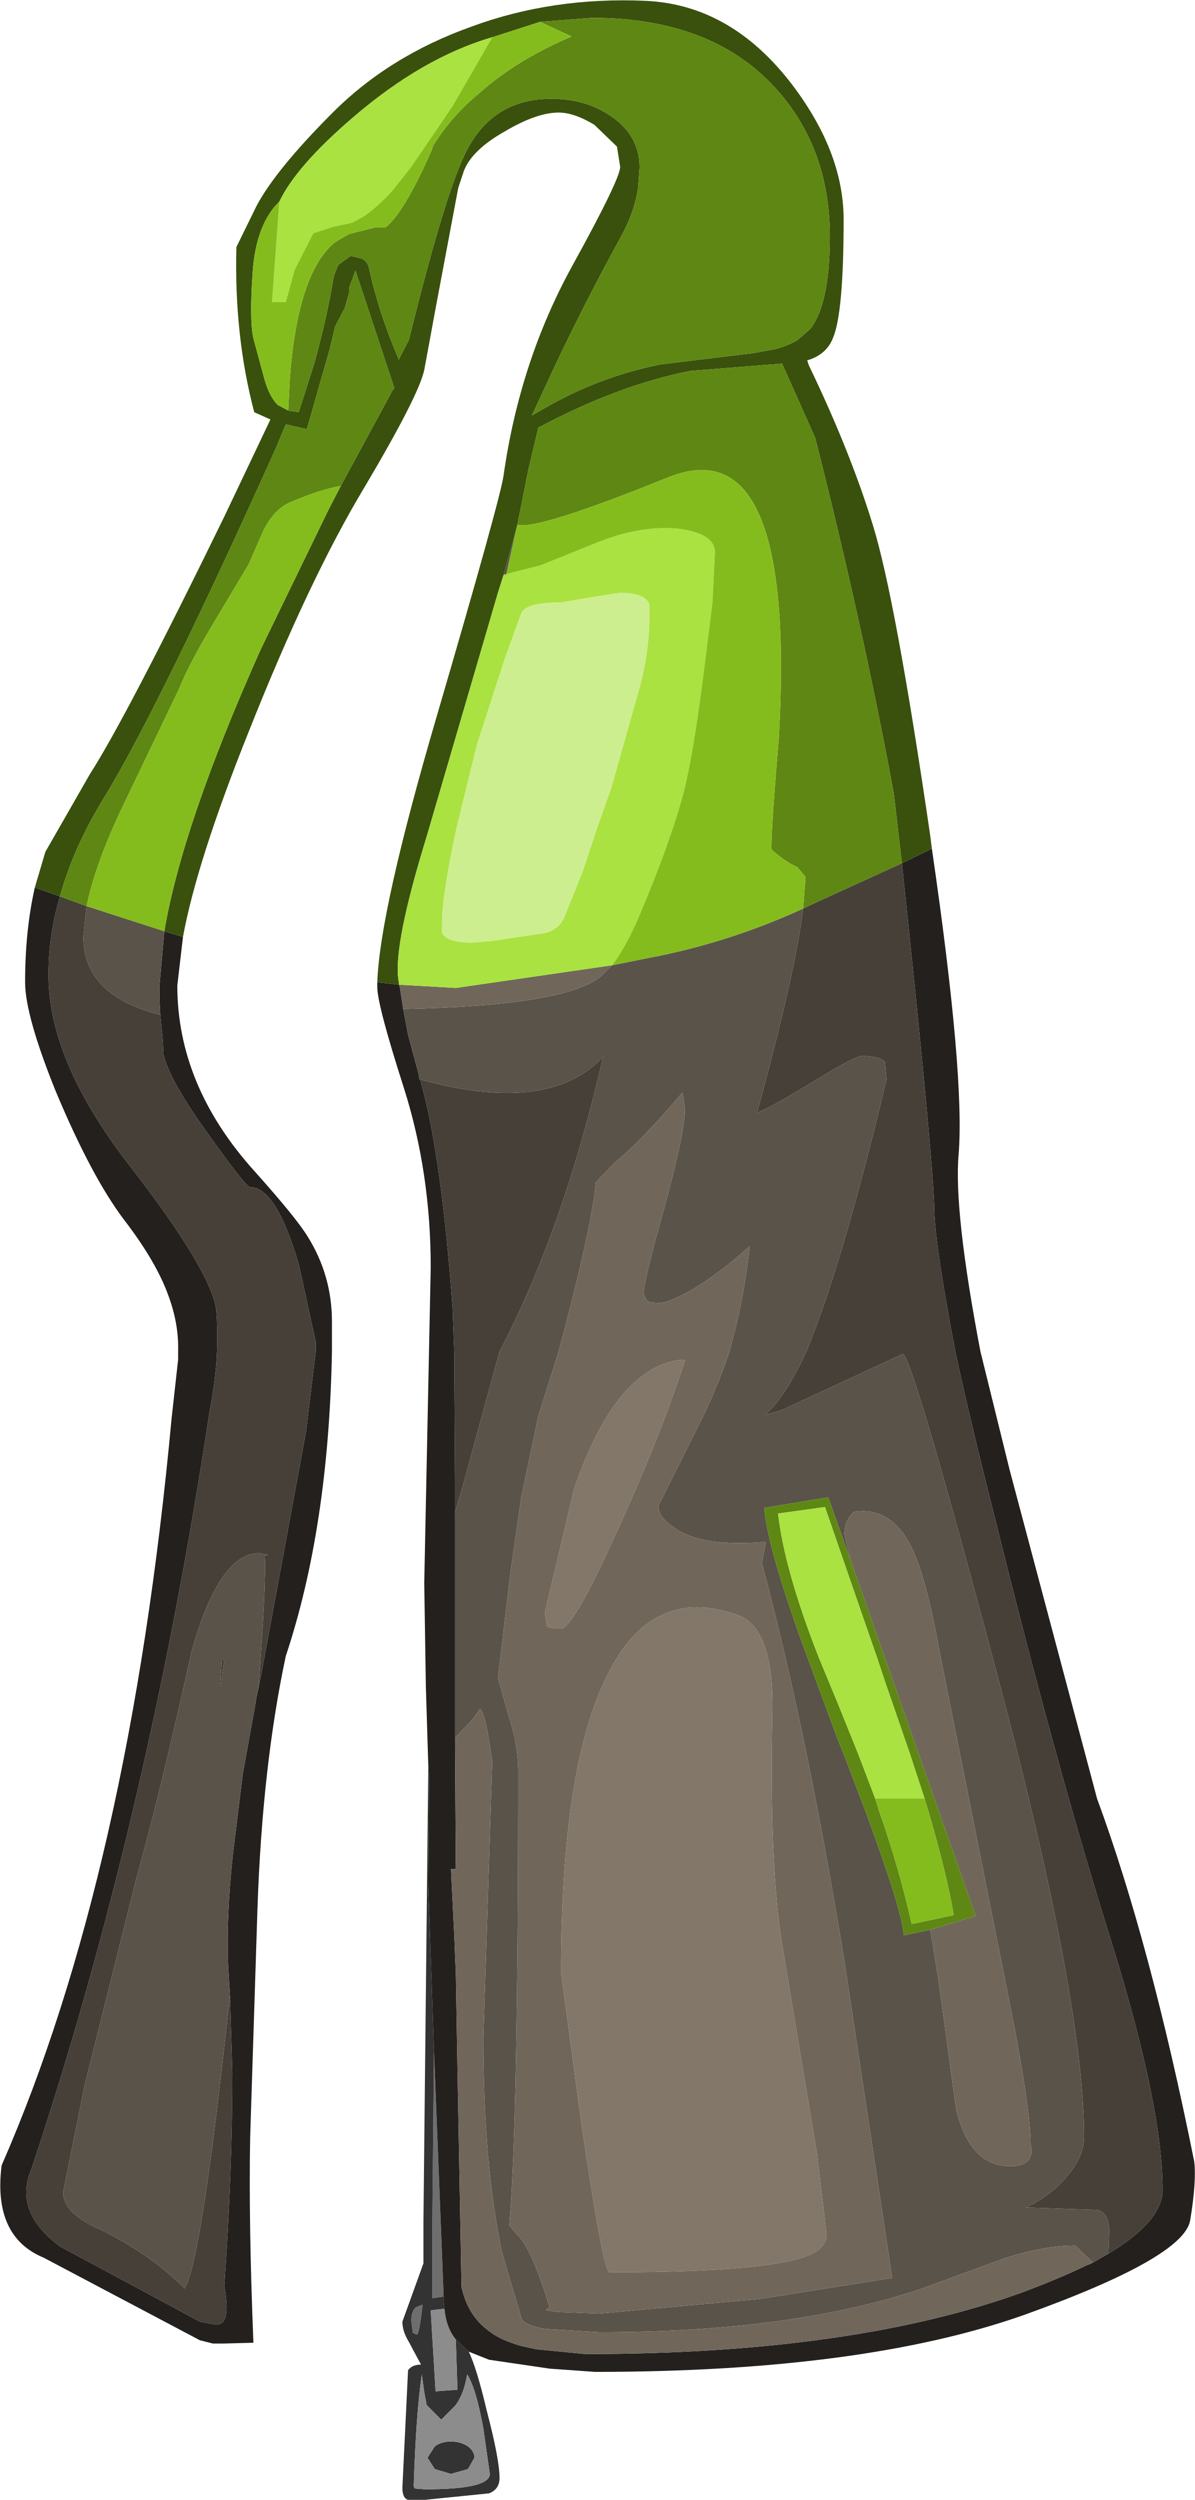 <?xml version="1.0" encoding="UTF-8" standalone="no"?>
<svg xmlns:ffdec="https://www.free-decompiler.com/flash" xmlns:xlink="http://www.w3.org/1999/xlink" ffdec:objectType="shape" height="154.35px" width="73.8px" xmlns="http://www.w3.org/2000/svg">
  <g transform="matrix(1.0, 0.0, 0.0, 1.0, 33.65, 141.5)">
    <path d="M-6.25 0.3 L-6.95 0.4 -6.95 -3.85 -6.95 -4.35 -6.85 -14.9 -6.25 0.3 M-8.15 2.55 L-8.25 1.8 Q-8.25 1.2 -7.95 0.95 L-7.55 0.8 Q-7.75 2.6 -7.9 2.65 L-8.15 2.55" fill="#6e6e6e" fill-rule="evenodd" stroke="none"/>
    <path d="M-4.7 3.7 Q-4.2 4.75 -3.6 7.3 -2.8 10.35 -2.8 11.5 -2.8 12.2 -3.45 12.45 L-7.4 12.85 -8.45 12.85 Q-8.8 12.75 -8.8 12.1 L-8.45 4.85 Q-8.2 4.5 -7.65 4.5 L-8.4 3.1 Q-8.8 2.45 -8.8 1.85 L-7.5 -1.75 -7.5 -3.85 -7.5 -4.35 -7.2 -32.5 -7.15 -31.9 -7.2 -25.65 -7.2 -25.4 -7.2 -25.1 -6.85 -14.9 -6.95 -4.35 -6.95 -3.85 -6.95 0.4 -6.25 0.3 -6.25 0.7 -6.2 1.05 -7.05 1.15 -6.75 6.15 -5.4 6.05 -5.5 2.95 -4.7 3.7 M-8.15 2.55 L-7.9 2.65 Q-7.75 2.6 -7.55 0.8 L-7.95 0.95 Q-8.25 1.2 -8.25 1.8 L-8.15 2.55 M-7.3 7.0 L-7.45 6.2 -7.6 5.1 Q-7.95 7.45 -8.1 12.0 L-8.05 12.15 -7.4 12.2 Q-3.4 12.2 -3.4 11.25 L-3.8 8.45 Q-4.25 5.95 -4.8 5.1 -5.0 6.35 -5.55 7.05 L-6.4 7.9 -7.3 7.0 M-6.8 9.55 Q-6.4 9.25 -5.8 9.25 -5.2 9.25 -4.75 9.55 -4.35 9.85 -4.35 10.25 L-4.75 10.95 -5.8 11.25 -6.8 10.95 -7.25 10.25 -6.8 9.55" fill="#333333" fill-rule="evenodd" stroke="none"/>
    <path d="M-6.2 1.05 Q-6.1 2.2 -5.5 2.95 L-5.4 6.05 -6.75 6.15 -7.05 1.15 -6.2 1.05 M-6.8 9.55 L-7.25 10.25 -6.8 10.95 -5.8 11.25 -4.75 10.95 -4.35 10.25 Q-4.35 9.85 -4.75 9.55 -5.2 9.25 -5.8 9.25 -6.4 9.25 -6.8 9.55 M-7.3 7.0 L-6.4 7.9 -5.55 7.05 Q-5.0 6.35 -4.8 5.1 -4.25 5.95 -3.8 8.45 L-3.4 11.25 Q-3.4 12.2 -7.4 12.2 L-8.05 12.15 -8.1 12.0 Q-7.95 7.45 -7.6 5.1 L-7.45 6.2 -7.3 7.0" fill="#8c8c8c" fill-rule="evenodd" stroke="none"/>
    <path d="M-10.35 -80.85 L-9.0 -80.7 -8.95 -80.5 -8.75 -79.2 -8.45 -77.6 -7.8 -75.2 -7.75 -74.85 -7.7 -74.85 -7.65 -74.65 Q-6.4 -70.2 -5.7 -60.75 L-5.6 -58.05 -5.55 -50.1 -5.55 -49.1 -5.55 -48.1 -5.55 -41.2 -5.55 -34.2 -5.5 -26.1 -5.8 -26.1 -5.6 -22.05 -5.5 -19.65 -5.4 -13.8 -5.15 -0.3 Q-4.75 1.55 -3.35 2.5 -2.7 3.0 -1.45 3.35 L-0.55 3.55 2.5 3.85 Q19.05 3.85 29.6 0.0 31.85 -0.85 33.5 -1.65 L33.65 -1.7 33.85 -1.8 34.8 -2.35 Q38.15 -4.35 38.15 -6.3 38.15 -11.55 34.85 -22.05 31.55 -32.6 27.85 -47.55 26.25 -53.85 25.35 -58.05 24.05 -64.85 24.05 -66.95 23.95 -70.25 22.05 -88.2 L23.9 -89.1 Q25.95 -75.05 25.55 -70.2 25.25 -66.7 26.9 -58.05 L28.7 -50.75 34.1 -30.45 Q37.4 -21.5 40.1 -8.05 40.25 -6.8 39.85 -4.4 39.45 -2.1 29.55 1.45 19.6 4.95 3.1 4.95 L0.3 4.75 -3.45 4.2 -4.7 3.7 -5.5 2.95 Q-6.1 2.2 -6.2 1.05 L-6.25 0.7 -6.25 0.3 -6.85 -14.9 -7.2 -25.1 -7.2 -25.4 -7.2 -25.65 -7.15 -31.9 -7.2 -32.5 -7.35 -37.35 -7.45 -43.75 -7.05 -63.25 Q-7.05 -69.1 -8.7 -74.3 -10.35 -79.45 -10.35 -80.55 L-10.35 -80.85 M-31.5 -86.7 L-29.95 -86.15 Q-30.65 -83.75 -30.65 -81.45 -30.75 -76.15 -25.7 -69.6 -20.65 -63.1 -20.3 -60.65 -20.2 -59.55 -20.25 -58.05 -20.3 -56.5 -20.7 -54.4 -24.5 -29.25 -31.7 -7.6 -32.85 -4.95 -29.95 -2.8 L-21.3 1.85 -20.5 2.0 Q-19.3 2.3 -19.8 -0.35 -19.3 -7.4 -19.3 -13.55 L-19.45 -18.35 -19.55 -19.95 Q-19.7 -23.0 -19.25 -27.15 L-18.65 -32.0 -17.9 -36.15 -17.8 -36.75 -17.7 -37.2 -17.5 -38.2 -14.75 -53.1 -14.15 -58.05 -14.15 -58.65 -15.2 -63.45 Q-16.6 -68.2 -18.2 -68.2 -18.45 -68.2 -20.7 -71.35 -23.2 -74.8 -23.55 -76.4 L-23.6 -77.3 -23.75 -78.85 -23.8 -79.75 -23.8 -80.05 -23.8 -80.15 -23.8 -80.65 -23.5 -84.0 -22.35 -83.65 -22.7 -80.65 Q-22.7 -74.45 -17.9 -69.15 -15.35 -66.3 -14.65 -65.15 -13.15 -62.75 -13.15 -59.9 L-13.15 -58.05 Q-13.35 -47.2 -16.0 -39.25 -17.45 -32.45 -17.75 -23.65 L-18.2 -9.55 Q-18.3 -4.3 -18.0 3.15 L-19.85 3.2 -20.5 3.2 -21.3 3.0 -30.95 -2.1 Q-34.1 -3.4 -33.55 -7.8 -25.65 -25.85 -23.05 -53.95 L-22.65 -57.55 -22.65 -58.05 Q-22.6 -59.75 -23.25 -61.5 -24.0 -63.6 -26.0 -66.2 -28.0 -68.85 -30.2 -74.1 -32.1 -78.8 -32.1 -80.85 -32.1 -84.05 -31.5 -86.7 M-1.7 -109.1 L-2.4 -105.95 -2.45 -105.9 -2.6 -105.3 -2.4 -106.05 -1.7 -109.1" fill="#23201d" fill-rule="evenodd" stroke="none"/>
    <path d="M34.8 -2.35 L34.85 -3.7 Q34.85 -4.85 34.15 -5.05 L29.7 -5.2 Q30.6 -5.6 31.5 -6.35 33.3 -8.0 33.3 -9.55 33.3 -18.1 27.75 -38.8 22.65 -57.9 22.1 -57.9 L14.55 -54.4 13.6 -54.15 Q14.8 -55.15 16.15 -58.05 18.4 -63.5 21.1 -74.85 L21.0 -75.95 Q20.6 -76.3 19.6 -76.3 19.15 -76.3 16.55 -74.7 13.75 -73.0 13.1 -72.8 15.45 -81.35 15.95 -85.4 L16.25 -85.55 22.05 -88.2 Q23.95 -70.25 24.05 -66.95 24.05 -64.85 25.35 -58.05 26.25 -53.85 27.85 -47.55 31.55 -32.6 34.85 -22.05 38.15 -11.55 38.15 -6.3 38.15 -4.35 34.8 -2.35 M-7.7 -74.85 Q0.25 -72.65 3.6 -76.25 1.15 -65.6 -2.8 -58.05 L-5.25 -49.1 -5.35 -48.8 -5.55 -48.1 -5.55 -49.1 -5.55 -50.1 -5.6 -58.05 -5.7 -60.75 Q-6.4 -70.2 -7.65 -74.65 L-7.7 -74.85 M-28.3 -85.55 L-28.5 -83.65 Q-28.5 -80.9 -25.75 -79.55 -24.85 -79.1 -23.75 -78.85 L-23.6 -77.3 -23.55 -76.4 Q-23.2 -74.8 -20.7 -71.35 -18.45 -68.2 -18.2 -68.2 -16.6 -68.2 -15.2 -63.45 L-14.15 -58.65 -14.15 -58.05 -14.75 -53.1 -17.5 -38.2 -17.7 -37.2 Q-17.2 -43.65 -17.3 -45.45 L-17.1 -45.5 -17.65 -45.6 Q-20.1 -45.6 -21.8 -39.6 -23.75 -30.8 -25.25 -25.45 L-28.4 -12.85 -29.75 -6.15 Q-29.75 -4.9 -27.7 -3.95 -24.5 -2.45 -22.25 -0.2 -21.2 -1.8 -19.45 -18.35 L-19.3 -13.55 Q-19.3 -7.4 -19.8 -0.35 -19.3 2.3 -20.5 2.0 L-21.3 1.85 -29.95 -2.8 Q-32.85 -4.95 -31.7 -7.6 -24.5 -29.25 -20.7 -54.4 -20.3 -56.5 -20.25 -58.05 -20.2 -59.55 -20.3 -60.65 -20.65 -63.1 -25.7 -69.6 -30.75 -76.15 -30.65 -81.45 -30.65 -83.75 -29.95 -86.15 L-28.3 -85.55 M-19.95 -39.0 L-19.8 -39.0 -20.0 -37.55 -20.05 -37.55 -19.95 -39.0" fill="#464039" fill-rule="evenodd" stroke="none"/>
    <path d="M-2.55 -106.0 L-1.7 -109.1 -2.4 -106.05 -2.55 -106.0 M4.15 -81.9 L7.15 -82.5 Q11.7 -83.45 15.95 -85.4 15.45 -81.35 13.1 -72.8 13.75 -73.0 16.55 -74.7 19.15 -76.3 19.6 -76.3 20.6 -76.3 21.0 -75.95 L21.1 -74.85 Q18.4 -63.5 16.15 -58.05 14.8 -55.15 13.6 -54.15 L14.55 -54.4 22.1 -57.9 Q22.65 -57.9 27.75 -38.8 33.3 -18.1 33.3 -9.55 33.3 -8.0 31.5 -6.35 30.6 -5.6 29.7 -5.2 L34.15 -5.05 Q34.85 -4.85 34.85 -3.7 L34.8 -2.35 33.85 -1.8 32.75 -2.85 Q30.8 -2.85 28.35 -2.05 L23.3 -0.2 Q15.3 2.5 3.35 2.5 L0.05 2.3 Q-1.5 2.05 -1.5 1.45 L-2.65 -2.45 Q-3.8 -7.9 -3.8 -15.65 L-3.25 -32.8 -3.55 -34.65 Q-3.8 -35.85 -4.0 -36.0 L-4.45 -35.35 -5.55 -34.2 -5.55 -41.2 -5.55 -48.1 -5.35 -48.8 -5.25 -49.1 -2.8 -58.05 Q1.15 -65.6 3.6 -76.25 0.25 -72.65 -7.7 -74.85 L-7.75 -74.85 -7.8 -75.2 -8.45 -77.6 -8.75 -79.2 Q1.35 -79.4 3.5 -81.25 L4.15 -81.9 M8.65 -73.05 L8.5 -74.05 Q6.0 -71.1 4.3 -69.7 L3.15 -68.5 Q2.9 -65.75 0.85 -58.05 L-0.4 -54.1 -1.45 -49.1 -2.1 -44.6 -2.9 -37.9 -2.25 -35.6 Q-1.65 -33.8 -1.65 -32.1 -1.65 -10.3 -2.2 -4.1 L-1.75 -3.55 Q-0.95 -2.9 0.1 0.35 L0.3 1.0 0.1 1.05 0.1 1.15 0.8 1.25 3.35 1.35 13.25 0.45 21.45 -0.85 18.5 -20.4 Q16.2 -34.55 13.4 -45.0 L13.65 -46.3 Q9.65 -45.95 7.95 -47.2 7.05 -47.8 7.0 -48.5 L9.4 -53.3 Q10.6 -55.65 11.4 -58.05 12.3 -61.25 12.65 -64.55 10.4 -62.55 8.6 -61.6 7.5 -61.05 7.1 -61.05 6.45 -61.05 6.3 -61.2 L6.1 -61.6 Q6.1 -62.4 7.4 -67.0 8.65 -71.6 8.65 -73.05 M23.8 -22.35 L24.3 -19.3 25.4 -11.25 Q26.25 -7.75 28.75 -7.75 30.3 -7.75 30.0 -9.1 30.0 -11.55 28.4 -19.35 L24.4 -39.4 Q23.55 -44.15 22.65 -45.95 21.55 -48.2 19.6 -48.2 L19.0 -48.15 19.1 -48.15 Q18.5 -47.65 18.5 -46.75 L18.85 -45.25 17.5 -49.05 13.55 -48.4 Q13.75 -45.85 16.2 -39.2 L18.05 -34.2 18.45 -33.2 19.5 -30.45 19.75 -29.8 Q22.15 -23.3 22.15 -22.0 L23.8 -22.35 M-23.5 -84.0 L-23.8 -80.65 -23.8 -80.15 -23.8 -80.05 -23.8 -79.75 -23.75 -78.85 Q-24.85 -79.1 -25.75 -79.55 -28.5 -80.9 -28.5 -83.65 L-28.3 -85.55 -23.5 -84.0 M-17.7 -37.2 L-17.8 -36.75 -17.9 -36.15 -18.65 -32.0 -19.25 -27.15 Q-19.7 -23.0 -19.55 -19.95 L-19.45 -18.35 Q-21.2 -1.8 -22.25 -0.2 -24.5 -2.45 -27.7 -3.95 -29.75 -4.9 -29.75 -6.15 L-28.4 -12.85 -25.25 -25.45 Q-23.75 -30.8 -21.8 -39.6 -20.1 -45.6 -17.65 -45.6 L-17.1 -45.5 -17.3 -45.45 Q-17.2 -43.65 -17.7 -37.2 M-19.95 -39.0 L-20.05 -37.55 -20.0 -37.55 -19.8 -39.0 -19.95 -39.0" fill="#5a5349" fill-rule="evenodd" stroke="none"/>
    <path d="M4.15 -81.9 L3.5 -81.25 Q1.35 -79.4 -8.75 -79.2 L-8.95 -80.5 -9.0 -80.7 -5.5 -80.5 4.15 -81.9 M-5.55 -34.2 L-4.45 -35.35 -4.0 -36.0 Q-3.8 -35.85 -3.55 -34.65 L-3.25 -32.8 -3.8 -15.65 Q-3.8 -7.9 -2.65 -2.45 L-1.5 1.45 Q-1.5 2.05 0.05 2.3 L3.35 2.5 Q15.3 2.5 23.3 -0.2 L28.35 -2.05 Q30.8 -2.85 32.75 -2.85 L33.85 -1.8 33.65 -1.7 33.5 -1.65 Q31.85 -0.85 29.6 0.0 19.05 3.85 2.5 3.85 L-0.55 3.55 -1.45 3.35 Q-2.7 3.0 -3.35 2.5 -4.75 1.55 -5.15 -0.3 L-5.4 -13.8 -5.5 -19.65 -5.6 -22.05 -5.8 -26.1 -5.5 -26.1 -5.55 -34.2 M8.65 -73.05 Q8.65 -71.6 7.4 -67.0 6.1 -62.4 6.1 -61.6 L6.3 -61.2 Q6.45 -61.05 7.1 -61.05 7.5 -61.05 8.6 -61.6 10.4 -62.55 12.65 -64.55 12.3 -61.25 11.4 -58.05 10.6 -55.65 9.4 -53.3 L7.0 -48.5 Q7.05 -47.8 7.95 -47.2 9.65 -45.95 13.65 -46.3 L13.4 -45.0 Q16.2 -34.55 18.5 -20.4 L21.45 -0.85 13.25 0.45 3.35 1.35 0.8 1.25 0.1 1.15 0.1 1.05 0.3 1.0 0.1 0.35 Q-0.95 -2.9 -1.75 -3.55 L-2.2 -4.1 Q-1.65 -10.3 -1.65 -32.1 -1.65 -33.8 -2.25 -35.6 L-2.9 -37.9 -2.1 -44.6 -1.45 -49.1 -0.4 -54.1 0.85 -58.05 Q2.9 -65.75 3.15 -68.5 L4.3 -69.7 Q6.0 -71.1 8.5 -74.05 L8.65 -73.05 M1.8 -49.55 L0.75 -45.1 0.0 -41.95 0.1 -41.25 Q0.0 -41.0 0.7 -40.95 L1.0 -40.95 Q1.75 -40.95 4.55 -47.15 7.2 -53.0 8.65 -57.5 L8.5 -57.55 Q4.4 -57.15 1.8 -49.55 M18.85 -45.25 L18.5 -46.75 Q18.5 -47.65 19.1 -48.15 L19.0 -48.15 19.6 -48.2 Q21.55 -48.2 22.65 -45.95 23.55 -44.15 24.4 -39.4 L28.4 -19.35 Q30.0 -11.55 30.0 -9.1 30.3 -7.75 28.75 -7.75 26.25 -7.75 25.4 -11.25 L24.3 -19.3 23.8 -22.35 26.6 -23.2 18.85 -45.25 M11.85 -41.8 Q6.6 -43.65 3.85 -38.05 1.0 -32.4 1.0 -19.7 L2.25 -10.45 Q3.6 -1.2 4.0 -1.2 14.25 -1.2 16.5 -2.35 17.35 -2.75 17.4 -3.5 L17.25 -4.8 16.8 -8.55 14.65 -21.45 Q13.85 -26.35 14.05 -35.8 14.15 -41.05 11.85 -41.8" fill="#70675a" fill-rule="evenodd" stroke="none"/>
    <path d="M1.8 -49.55 Q4.4 -57.15 8.5 -57.55 L8.65 -57.5 Q7.2 -53.0 4.55 -47.15 1.75 -40.95 1.0 -40.95 L0.7 -40.95 Q0.0 -41.0 0.1 -41.25 L0.0 -41.95 0.75 -45.1 1.8 -49.55 M11.85 -41.8 Q14.15 -41.05 14.05 -35.8 13.85 -26.35 14.65 -21.45 L16.8 -8.55 17.25 -4.8 17.4 -3.5 Q17.35 -2.75 16.5 -2.35 14.25 -1.2 4.0 -1.2 3.6 -1.2 2.25 -10.45 L1.0 -19.7 Q1.0 -32.4 3.85 -38.05 6.6 -43.65 11.85 -41.8" fill="#827768" fill-rule="evenodd" stroke="none"/>
    <path d="M-15.85 -116.15 L-15.2 -116.05 -14.2 -119.2 Q-13.45 -121.95 -13.05 -124.35 L-13.0 -124.55 -12.75 -125.15 -12.0 -125.7 -11.35 -125.55 Q-10.95 -125.4 -10.85 -124.9 -10.25 -122.15 -9.0 -119.25 L-9.0 -119.35 -8.4 -120.5 -8.35 -120.7 Q-6.05 -130.0 -4.75 -132.35 -3.1 -135.4 0.4 -135.4 2.5 -135.4 4.05 -134.35 5.85 -133.15 5.85 -131.15 L5.75 -129.85 Q5.5 -128.3 4.65 -126.8 2.4 -122.7 0.45 -118.55 L-0.8 -115.85 -0.1 -116.25 Q3.35 -118.25 7.15 -119.0 L12.9 -119.7 14.25 -119.95 Q15.0 -120.15 15.6 -120.5 L16.4 -121.2 Q17.6 -122.75 17.6 -126.9 17.6 -132.35 14.25 -136.05 10.3 -140.4 2.9 -140.4 L-0.3 -140.15 -3.25 -139.2 Q-7.55 -137.95 -11.85 -134.25 -15.35 -131.25 -16.4 -129.05 -17.85 -127.65 -18.05 -124.65 -18.25 -121.7 -18.0 -120.6 L-17.35 -118.2 Q-17.05 -117.05 -16.5 -116.5 L-15.85 -116.15 M-10.35 -80.85 Q-10.2 -85.25 -6.7 -97.2 -2.75 -110.7 -2.55 -112.15 -1.55 -119.2 1.7 -125.1 4.65 -130.45 4.65 -131.2 L4.45 -132.45 3.05 -133.8 Q1.8 -134.55 0.85 -134.55 -0.5 -134.55 -2.45 -133.4 -4.5 -132.25 -5.0 -130.95 L-5.35 -129.9 -6.75 -122.45 -7.45 -118.65 Q-7.8 -117.05 -11.15 -111.4 -14.55 -105.75 -18.3 -96.3 -21.5 -88.3 -22.35 -83.65 L-23.5 -84.0 Q-22.4 -90.55 -17.55 -101.4 L-13.35 -110.05 -12.6 -111.5 -9.35 -117.5 -9.35 -117.45 -9.3 -117.55 -11.7 -124.8 -12.1 -123.7 -12.1 -123.4 -12.35 -122.5 -12.95 -121.35 -13.3 -119.9 -14.7 -115.0 -16.0 -115.3 -16.65 -113.75 Q-23.65 -98.2 -27.1 -92.45 -29.1 -89.25 -29.95 -86.15 L-31.5 -86.7 -30.85 -88.9 -28.1 -93.7 Q-25.85 -97.2 -19.8 -109.6 L-16.95 -115.6 -17.95 -116.05 Q-19.2 -120.8 -19.05 -126.25 L-17.8 -128.8 Q-16.6 -131.05 -13.1 -134.55 -9.6 -138.05 -4.55 -139.85 0.45 -141.7 6.2 -141.45 11.95 -141.2 15.9 -135.4 18.45 -131.65 18.45 -127.95 18.45 -122.2 17.8 -120.65 17.4 -119.6 16.2 -119.25 L16.3 -118.95 Q18.85 -113.65 20.25 -109.1 21.65 -104.6 23.8 -89.9 L23.9 -89.1 22.05 -88.2 21.55 -92.5 Q19.65 -102.8 16.7 -114.45 L14.65 -119.05 9.0 -118.6 Q4.6 -117.75 -0.4 -115.1 L-1.0 -112.6 -1.7 -109.1 -2.55 -106.0 -2.9 -104.9 -7.3 -89.85 Q-9.35 -83.2 -9.05 -81.05 L-9.0 -80.7 -10.35 -80.85" fill="#39510d" fill-rule="evenodd" stroke="none"/>
    <path d="M-0.3 -140.15 L2.9 -140.4 Q10.3 -140.4 14.25 -136.05 17.6 -132.35 17.6 -126.9 17.6 -122.75 16.4 -121.2 L15.6 -120.5 Q15.0 -120.15 14.25 -119.95 L12.9 -119.7 7.15 -119.0 Q3.35 -118.25 -0.1 -116.25 L-0.8 -115.85 0.45 -118.55 Q2.4 -122.7 4.65 -126.8 5.5 -128.3 5.75 -129.85 L5.85 -131.15 Q5.85 -133.15 4.05 -134.35 2.5 -135.4 0.4 -135.4 -3.1 -135.4 -4.75 -132.35 -6.05 -130.0 -8.35 -120.7 L-8.4 -120.5 -9.0 -119.35 -9.0 -119.25 Q-10.25 -122.15 -10.85 -124.9 -10.95 -125.4 -11.35 -125.55 L-12.0 -125.7 -12.75 -125.15 -13.0 -124.55 -13.05 -124.35 Q-13.45 -121.95 -14.2 -119.2 L-15.2 -116.05 -15.85 -116.15 -15.75 -118.15 Q-15.25 -124.7 -12.95 -126.55 L-12.1 -127.05 -10.5 -127.45 -9.85 -127.45 Q-8.7 -128.35 -7.0 -132.2 L-6.9 -132.5 Q-5.8 -134.3 -4.05 -135.75 -1.75 -137.8 1.65 -139.25 L-0.3 -140.15 M-1.7 -109.1 L-1.0 -112.6 -0.4 -115.1 Q4.6 -117.75 9.0 -118.6 L14.65 -119.05 16.7 -114.45 Q19.65 -102.8 21.55 -92.5 L22.05 -88.2 16.25 -85.55 15.95 -85.4 16.1 -87.35 15.6 -87.95 Q14.75 -88.35 14.0 -89.05 13.95 -90.0 14.45 -95.95 15.55 -115.3 7.55 -112.0 -0.5 -108.75 -1.7 -109.1 M-29.95 -86.15 Q-29.1 -89.25 -27.1 -92.45 -23.65 -98.2 -16.65 -113.75 L-16.0 -115.3 -14.7 -115.0 -13.3 -119.9 -12.95 -121.35 -12.35 -122.5 -12.1 -123.4 -12.1 -123.7 -11.7 -124.8 -9.3 -117.55 -9.35 -117.45 -9.35 -117.5 -12.6 -111.5 Q-13.8 -111.3 -15.7 -110.5 -16.75 -110.05 -17.4 -108.7 L-18.3 -106.65 -20.6 -102.8 Q-22.0 -100.45 -22.6 -98.95 L-26.15 -91.55 Q-27.8 -88.05 -28.3 -85.55 L-29.95 -86.15 M18.85 -45.25 L26.6 -23.2 23.8 -22.35 22.15 -22.0 Q22.15 -23.3 19.75 -29.8 L19.5 -30.45 18.45 -33.2 18.05 -34.2 16.2 -39.2 Q13.75 -45.85 13.55 -48.4 L17.5 -49.05 18.85 -45.25 M20.4 -30.45 L20.6 -29.8 Q21.9 -26.1 22.65 -22.7 L25.25 -23.25 Q24.85 -25.7 23.65 -29.8 L23.45 -30.45 22.55 -33.2 21.05 -37.55 20.5 -39.2 19.7 -41.5 17.3 -48.45 14.4 -48.05 Q14.8 -44.55 16.9 -39.2 L18.1 -36.3 19.35 -33.2 20.4 -30.45" fill="#5f8714" fill-rule="evenodd" stroke="none"/>
    <path d="M-16.4 -129.05 Q-15.35 -131.25 -11.85 -134.25 -7.55 -137.95 -3.25 -139.2 L-5.7 -134.95 -8.25 -131.2 -9.4 -129.75 Q-10.4 -128.65 -11.25 -128.1 L-11.9 -127.75 -13.05 -127.5 -14.3 -127.1 -15.45 -124.85 -16.0 -122.85 -16.85 -122.85 -16.4 -129.05 M-9.0 -80.7 L-9.05 -81.05 Q-9.35 -83.2 -7.3 -89.85 L-2.9 -104.9 -2.55 -106.0 -2.4 -106.05 -0.25 -106.6 3.1 -107.95 Q5.9 -109.1 8.3 -108.85 10.5 -108.55 10.5 -107.4 L10.35 -104.3 9.8 -99.9 Q9.15 -94.8 8.55 -92.5 7.75 -89.5 5.85 -85.0 5.0 -83.0 4.15 -81.9 L-5.5 -80.5 -9.0 -80.7 M4.65 -104.9 L2.75 -104.6 1.0 -104.3 Q-1.15 -104.3 -1.45 -103.65 L-2.45 -100.9 -4.2 -95.5 -5.45 -90.4 Q-6.35 -86.2 -6.35 -84.55 L-6.35 -83.9 Q-6.05 -83.3 -4.5 -83.3 L-3.3 -83.4 0.05 -83.9 Q0.95 -84.15 1.25 -85.0 L2.3 -87.6 3.2 -90.3 4.1 -92.85 5.65 -98.35 Q6.45 -100.95 6.45 -103.4 L6.45 -104.2 Q6.15 -104.9 4.65 -104.9 M-2.4 -105.95 L-2.4 -106.05 -2.6 -105.3 -2.45 -105.9 -2.4 -105.95 M20.4 -30.45 L19.35 -33.2 18.1 -36.3 16.9 -39.2 Q14.8 -44.55 14.4 -48.05 L17.3 -48.45 19.7 -41.5 20.5 -39.2 21.05 -37.55 22.55 -33.2 23.45 -30.45 20.4 -30.45" fill="#aae241" fill-rule="evenodd" stroke="none"/>
    <path d="M4.65 -104.9 Q6.15 -104.9 6.45 -104.2 L6.45 -103.4 Q6.45 -100.95 5.65 -98.35 L4.1 -92.85 3.2 -90.3 2.3 -87.6 1.25 -85.0 Q0.95 -84.15 0.05 -83.9 L-3.3 -83.4 -4.5 -83.3 Q-6.05 -83.3 -6.35 -83.9 L-6.35 -84.55 Q-6.35 -86.2 -5.45 -90.4 L-4.2 -95.5 -2.45 -100.9 -1.45 -103.65 Q-1.15 -104.3 1.0 -104.3 L2.75 -104.6 4.65 -104.9" fill="#cdee8e" fill-rule="evenodd" stroke="none"/>
    <path d="M-15.85 -116.15 L-16.5 -116.5 Q-17.05 -117.05 -17.35 -118.2 L-18.0 -120.6 Q-18.25 -121.7 -18.05 -124.65 -17.85 -127.65 -16.4 -129.05 L-16.85 -122.85 -16.0 -122.85 -15.45 -124.85 -14.3 -127.1 -13.05 -127.5 -11.9 -127.75 -11.25 -128.1 Q-10.4 -128.65 -9.4 -129.75 L-8.25 -131.2 -5.7 -134.95 -3.25 -139.2 -0.3 -140.15 1.65 -139.25 Q-1.75 -137.8 -4.05 -135.75 -5.8 -134.3 -6.9 -132.5 L-7.0 -132.2 Q-8.7 -128.35 -9.85 -127.45 L-10.5 -127.45 -12.1 -127.05 -12.95 -126.55 Q-15.25 -124.7 -15.75 -118.15 L-15.85 -116.15 M-12.6 -111.5 L-13.35 -110.05 -17.55 -101.4 Q-22.4 -90.55 -23.5 -84.0 L-28.3 -85.55 Q-27.8 -88.05 -26.15 -91.55 L-22.6 -98.95 Q-22.0 -100.45 -20.6 -102.8 L-18.3 -106.65 -17.4 -108.7 Q-16.75 -110.05 -15.7 -110.5 -13.8 -111.3 -12.6 -111.5 M4.15 -81.9 Q5.0 -83.0 5.85 -85.0 7.75 -89.5 8.55 -92.5 9.15 -94.8 9.8 -99.9 L10.35 -104.3 10.5 -107.4 Q10.5 -108.55 8.3 -108.85 5.9 -109.1 3.1 -107.95 L-0.25 -106.6 -2.4 -106.05 -2.4 -105.95 -1.7 -109.1 Q-0.5 -108.75 7.55 -112.0 15.55 -115.3 14.45 -95.95 13.95 -90.0 14.0 -89.05 14.75 -88.35 15.6 -87.95 L16.1 -87.35 15.95 -85.4 Q11.7 -83.45 7.15 -82.5 L4.15 -81.9 M23.45 -30.45 L23.65 -29.8 Q24.85 -25.7 25.25 -23.25 L22.65 -22.7 Q21.9 -26.1 20.6 -29.8 L20.4 -30.45 23.45 -30.45" fill="#85bc1d" fill-rule="evenodd" stroke="none"/>
  </g>
</svg>
